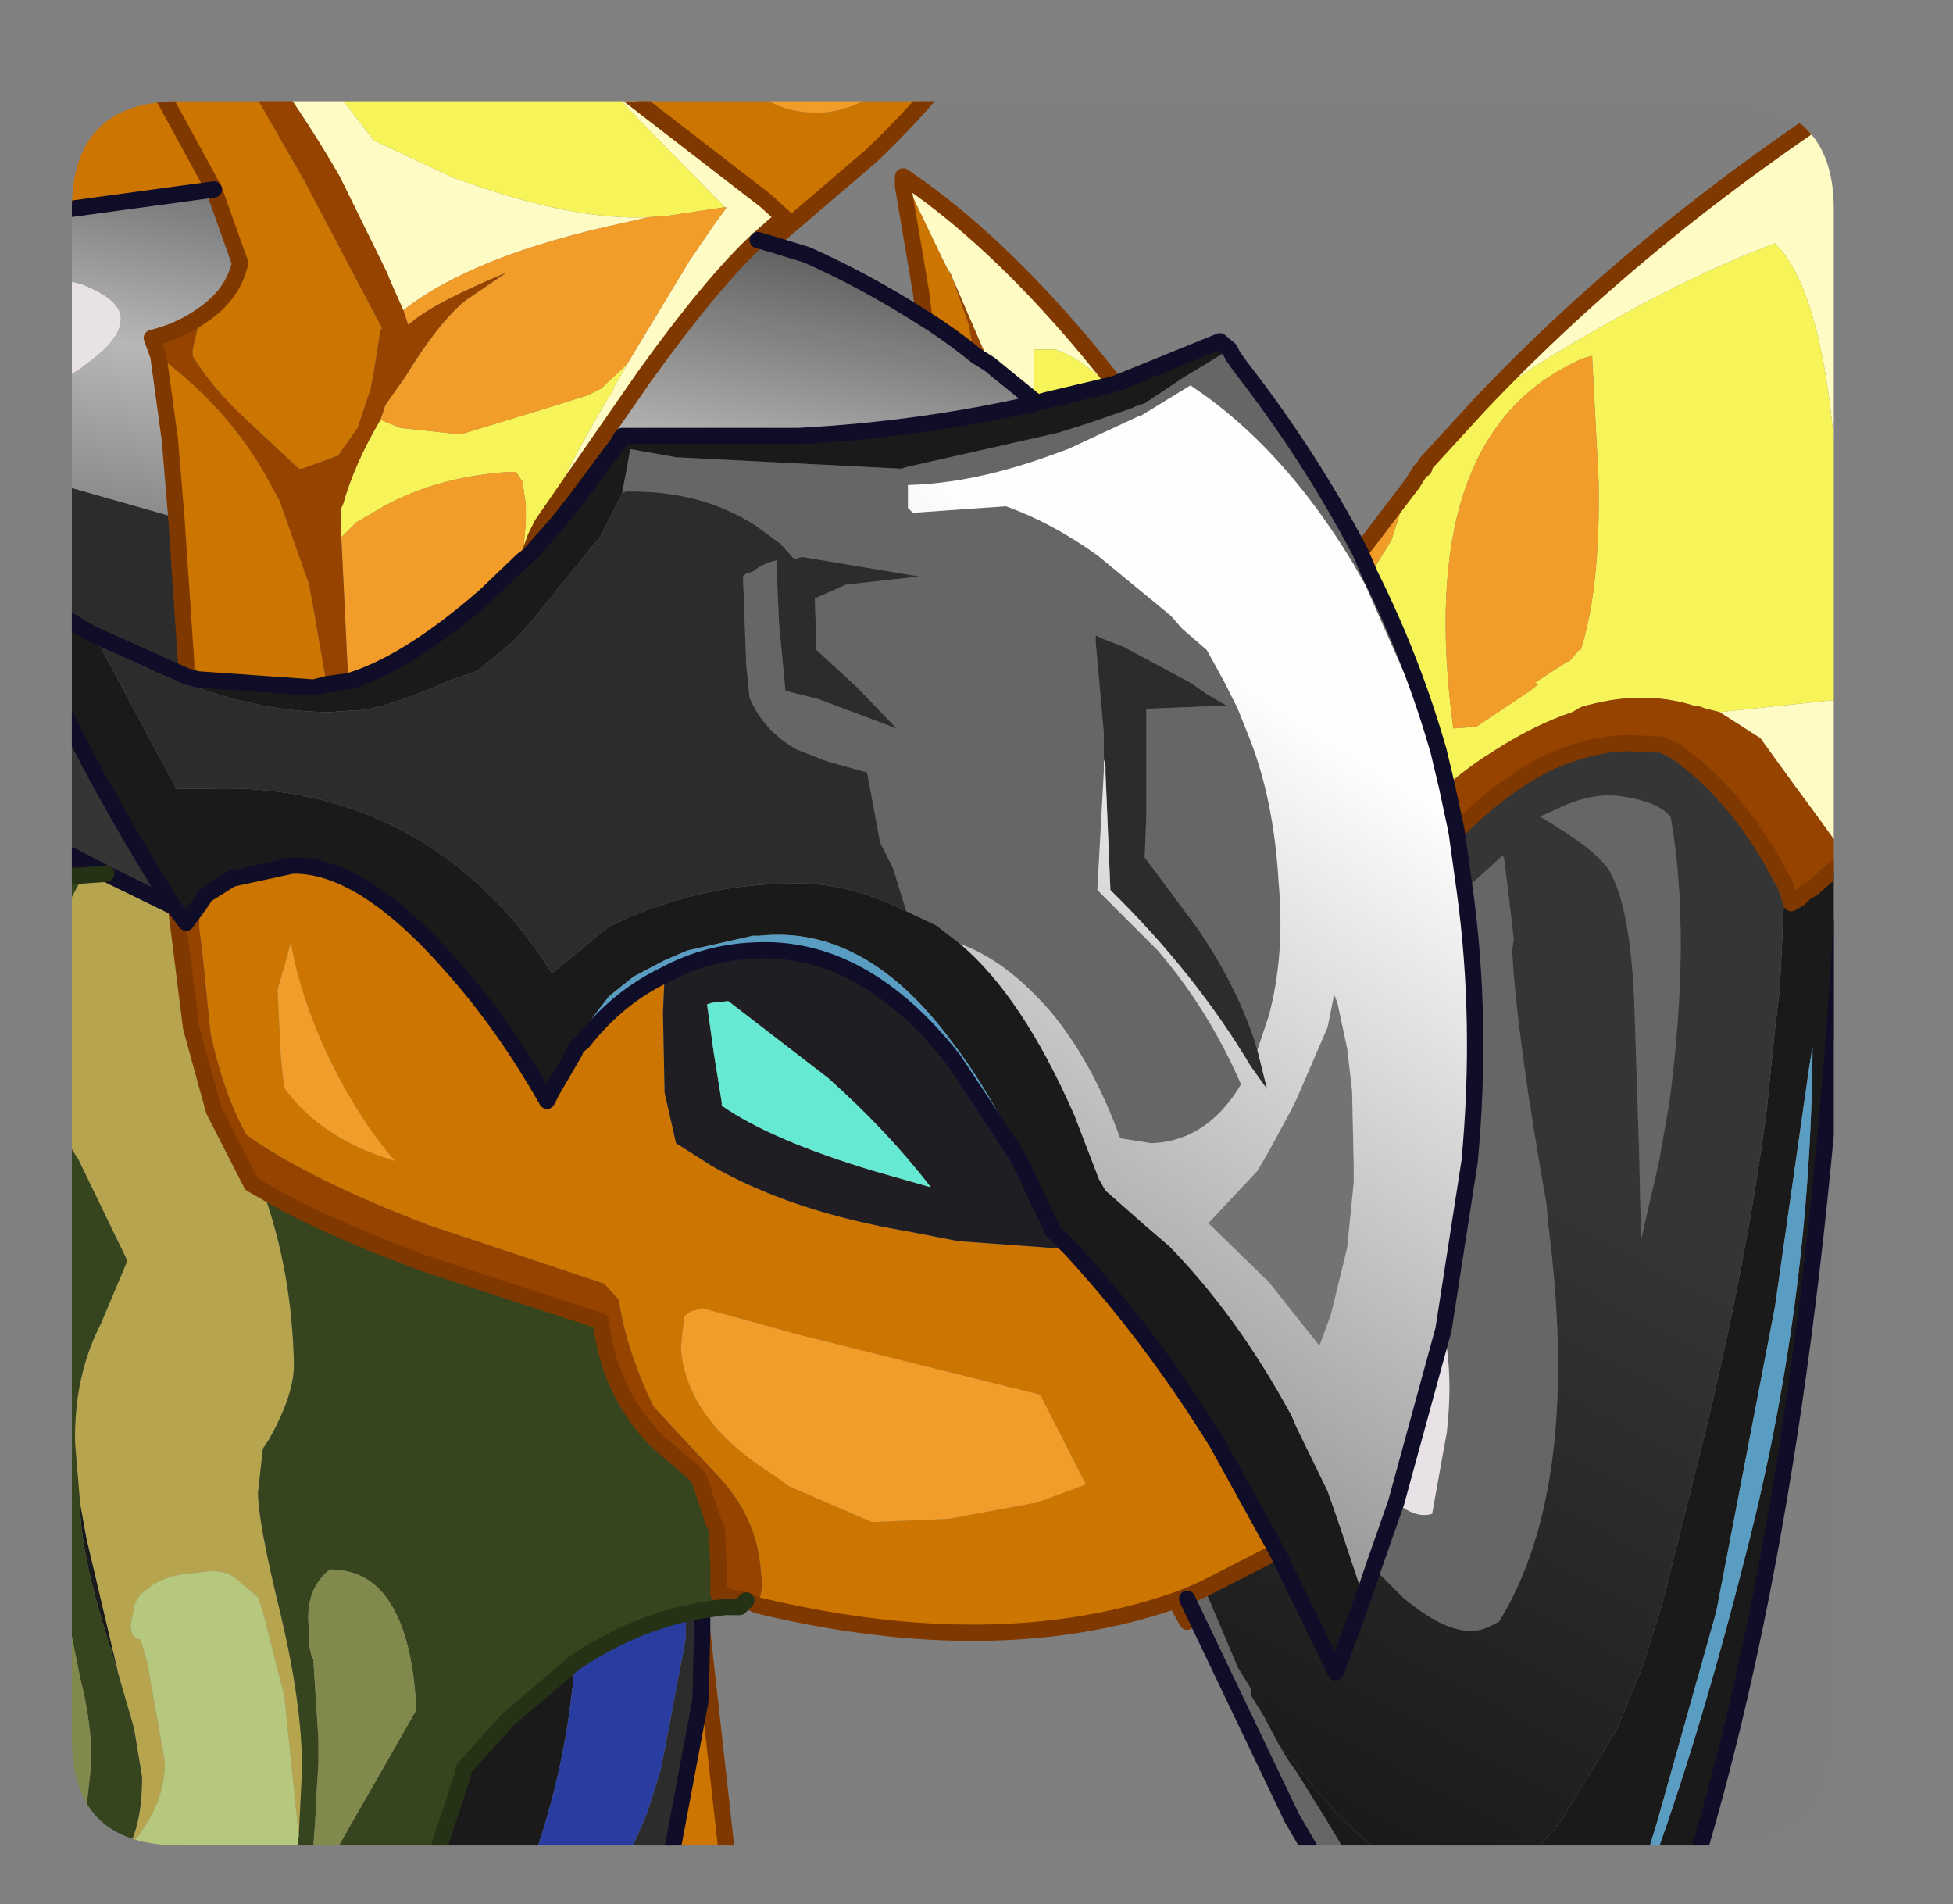 <?xml version="1.0" encoding="UTF-8" standalone="no"?>
<svg xmlns:ffdec="https://www.free-decompiler.com/flash" xmlns:xlink="http://www.w3.org/1999/xlink" ffdec:objectType="frame" height="58.3px" width="59.8px" xmlns="http://www.w3.org/2000/svg">
  <rect width="100%" height="100%" fill="#808080" stroke="none"/>
  <g transform="matrix(1.0, 0.0, 0.0, 1.0, 2.2, 3.1)">
    <clipPath id="clipPath0" transform="matrix(1.0, 0.0, 0.0, 1.0, 0.0, 0.0)">
      <path d="M50.5 0.0 Q53.95 0.0 53.95 3.3 L53.95 50.15 Q53.95 53.4 50.5 53.4 L3.3 53.4 Q0.0 53.4 0.0 50.15 L0.0 3.3 Q0.0 0.0 3.3 0.0 L50.5 0.0" fill="#000000" fill-rule="evenodd" stroke="none"/>
    </clipPath>
    <g clip-path="url(#clipPath0)">
      <use ffdec:characterId="2" height="58.3" transform="matrix(1.0, 0.0, 0.0, 1.0, -2.2, -3.1)" width="59.8" xlink:href="#shape1"/>
    </g>
    <use ffdec:characterId="3" height="53.4" transform="matrix(1.0, 0.0, 0.0, 1.0, 0.0, 0.0)" width="53.95" xlink:href="#shape2"/>
  </g>
  <defs>
    <g id="shape1" transform="matrix(1.0, 0.0, 0.0, 1.0, 2.2, 3.1)">
      <path d="M1.05 -2.85 L3.85 -2.85 4.2 -2.3 5.55 -0.3 7.1 2.4 9.5 6.95 9.45 7.0 9.25 8.25 9.15 8.8 8.75 10.0 8.15 10.85 7.05 11.25 6.95 11.25 5.45 9.85 Q4.3 8.8 3.7 7.8 L3.7 7.6 3.85 6.95 4.0 6.55 Q4.95 5.9 5.15 4.95 L4.35 2.7 2.85 -0.05 1.05 -2.85 2.85 -0.05 4.35 2.7 -0.8 3.4 -1.05 -0.85 -1.05 -2.85 1.05 -2.85 M13.3 -2.85 L19.95 -2.85 Q20.15 -1.4 20.65 -0.65 21.35 0.35 22.85 0.35 23.85 0.35 25.2 -0.55 L26.05 -1.25 27.2 -2.85 28.3 -2.85 Q26.65 -0.4 24.5 1.65 L21.35 4.35 21.0 4.25 21.8 3.55 21.25 3.05 15.75 -1.2 13.7 -2.55 13.3 -2.85 M26.1 6.65 L26.0 5.85 25.45 2.6 25.45 2.55 25.45 2.3 26.65 4.8 26.9 5.3 27.0 5.5 27.15 5.95 27.45 6.8 27.6 7.55 27.7 7.8 Q26.9 7.15 26.1 6.65 M33.8 45.9 Q28.3 47.8 21.0 46.05 L21.05 45.9 21.15 45.45 21.1 45.05 Q21.0 43.35 19.75 42.05 L17.8 39.95 Q16.95 38.15 16.75 36.7 L16.3 36.2 10.9 34.4 Q7.25 33.0 5.35 31.65 4.65 30.4 4.25 28.55 L4.0 26.1 3.9 25.3 3.9 25.0 3.9 24.6 4.1 24.3 4.9 23.8 6.75 23.4 Q8.9 23.35 11.65 26.5 13.25 28.3 14.55 30.6 L14.7 30.3 15.4 29.1 15.45 28.95 15.65 28.8 Q16.7 27.45 18.15 26.75 L18.1 27.9 18.15 30.35 18.5 31.9 19.6 32.6 Q22.05 34.0 25.6 34.6 L27.15 34.9 30.6 35.15 Q33.0 37.75 35.05 41.05 L36.9 44.4 34.65 45.55 34.2 45.75 33.8 45.9 M19.3 46.85 L20.1 54.05 20.1 54.15 20.15 54.3 20.15 54.95 18.05 54.95 18.3 54.0 19.25 48.95 19.3 46.85 M14.8 13.0 L14.0 13.9 14.2 13.35 14.4 12.95 14.8 13.0 M7.8 17.85 L7.4 17.95 3.85 17.7 3.5 17.6 3.5 17.2 3.2 12.75 3.0 10.35 2.65 7.8 Q5.0 9.55 6.2 11.95 L6.35 12.2 7.25 14.75 7.35 15.25 7.8 17.85 M19.3 36.95 L18.95 37.05 18.75 37.2 18.65 38.15 Q18.8 40.4 21.55 42.1 L21.95 42.4 24.5 43.5 26.85 43.4 29.55 42.9 31.05 42.35 29.65 39.6 22.4 37.8 19.3 36.95 M6.6 26.15 L6.3 27.2 6.4 29.25 6.5 30.2 Q7.5 31.6 9.45 32.3 L9.9 32.45 Q8.85 31.25 7.95 29.45 7.15 27.8 6.8 26.25 L6.7 25.75 6.6 26.15" fill="#cd7500" fill-rule="evenodd" stroke="none"/>
      <path d="M4.65 -2.85 L6.25 -2.85 Q7.4 -1.15 9.25 1.2 L11.7 2.35 12.0 2.45 Q15.35 3.65 17.65 3.55 L17.0 3.7 Q12.3 4.7 10.15 6.4 L9.75 5.5 9.65 5.25 8.2 2.3 Q6.7 -0.3 4.65 -2.85 M25.45 2.3 Q28.65 4.45 31.95 8.65 L31.75 8.7 Q30.8 7.8 30.1 7.6 L29.45 7.6 29.45 9.15 28.1 8.05 26.85 5.15 26.9 5.3 26.65 4.8 25.45 2.3 M43.1 9.3 Q48.35 3.75 55.65 -0.85 L56.65 -1.35 57.35 -1.75 Q57.0 8.3 55.35 18.6 L55.05 20.55 54.7 22.55 54.35 23.15 53.45 21.9 52.75 20.95 51.7 19.5 50.45 18.7 53.8 18.35 54.0 18.35 54.15 15.45 Q54.15 6.3 52.15 4.35 49.75 5.25 47.1 6.75 44.6 8.15 43.1 9.3 M15.75 -1.2 L21.25 3.05 21.8 3.55 21.0 4.25 Q19.6 5.55 17.55 8.4 L15.4 11.5 14.4 12.95 14.95 11.8 Q15.7 10.25 16.6 8.8 L16.6 8.75 17.0 8.05 18.9 4.9 19.65 3.8 20.05 3.25 20.0 3.25 17.25 0.45 15.75 -1.2" fill="#fffcc6" fill-rule="evenodd" stroke="none"/>
      <path d="M6.25 -2.85 L13.3 -2.85 13.7 -2.55 15.75 -1.2 17.25 0.45 20.0 3.25 19.95 3.25 18.3 3.5 17.65 3.55 Q15.35 3.65 12.0 2.45 L11.7 2.35 9.25 1.2 Q7.4 -1.15 6.25 -2.85 M41.4 11.25 L41.45 11.1 43.1 9.3 Q44.6 8.15 47.1 6.75 49.75 5.25 52.15 4.35 54.15 6.3 54.15 15.45 L54.0 18.35 53.8 18.35 50.45 18.7 50.05 18.6 49.75 18.5 49.65 18.5 Q48.05 18.0 46.2 18.55 L45.95 18.7 Q44.75 19.1 43.45 19.95 42.8 20.35 42.1 20.95 L41.85 19.9 Q41.05 17.1 39.75 14.5 L40.4 13.45 40.8 12.2 40.8 12.15 41.4 11.25 M46.75 11.65 L46.55 7.8 Q46.25 7.85 46.0 8.0 41.1 10.35 42.3 19.2 L43.0 19.15 44.65 18.05 44.9 17.85 44.8 17.8 45.8 17.15 45.85 17.15 46.15 16.8 46.2 16.8 Q46.8 14.95 46.75 11.65 M31.75 8.7 L29.85 9.15 29.5 9.25 29.45 9.15 29.45 7.6 30.1 7.6 Q30.8 7.8 31.75 8.7 M14.0 13.9 L13.8 14.05 13.9 12.9 13.9 12.35 13.8 11.65 13.6 11.35 13.35 11.35 Q11.2 11.5 9.55 12.4 L8.7 12.9 8.25 13.35 8.25 12.45 8.3 12.35 Q8.65 11.1 9.45 9.75 L10.05 10.0 11.9 10.2 14.85 9.3 15.8 9.0 16.2 8.8 17.0 8.05 16.6 8.75 16.6 8.8 Q15.7 10.25 14.95 11.8 L14.4 12.95 14.2 13.35 14.0 13.9" fill="#f8f55a" fill-rule="evenodd" stroke="none"/>
      <path d="M19.95 -2.85 L27.2 -2.85 26.05 -1.25 25.2 -0.55 Q23.85 0.35 22.85 0.35 21.35 0.35 20.65 -0.65 20.15 -1.4 19.95 -2.85 M39.45 13.8 L41.05 11.7 41.3 11.3 41.4 11.25 40.8 12.15 40.8 12.2 40.4 13.45 39.75 14.5 39.45 13.8 M20.15 54.3 L20.2 54.95 20.15 54.95 20.15 54.3 M46.75 11.65 Q46.8 14.95 46.2 16.8 L46.15 16.8 45.85 17.15 45.8 17.15 44.8 17.8 44.9 17.85 44.65 18.05 43.0 19.15 42.3 19.2 Q41.1 10.35 46.0 8.0 46.25 7.85 46.55 7.8 L46.75 11.65 M13.8 14.05 L12.65 15.15 Q10.3 17.2 8.5 17.75 L8.45 17.5 8.25 13.35 8.7 12.9 9.55 12.4 Q11.2 11.5 13.35 11.35 L13.6 11.35 13.8 11.65 13.9 12.35 13.9 12.9 13.8 14.05 M20.0 3.25 L20.05 3.25 19.65 3.8 18.9 4.9 17.0 8.05 16.2 8.8 15.8 9.0 14.85 9.3 11.9 10.2 10.05 10.0 9.45 9.75 9.6 9.3 10.2 8.45 Q11.2 6.8 12.05 6.1 L13.3 5.25 Q11.0 6.2 10.3 6.85 L10.15 6.4 Q12.3 4.7 17.0 3.7 L17.65 3.55 18.3 3.5 19.95 3.25 20.0 3.25 M19.3 36.95 L22.4 37.8 29.65 39.6 31.05 42.35 29.55 42.9 26.85 43.4 24.5 43.5 21.95 42.4 21.55 42.1 Q18.8 40.4 18.65 38.15 L18.75 37.2 18.95 37.05 19.3 36.95 M6.6 26.15 L6.7 25.75 6.8 26.25 Q7.15 27.8 7.95 29.45 8.85 31.25 9.9 32.45 L9.45 32.3 Q7.5 31.6 6.5 30.2 L6.4 29.25 6.3 27.2 6.6 26.15" fill="#f39d2a" fill-rule="evenodd" stroke="none"/>
      <path d="M4.0 6.55 L3.85 6.95 3.7 7.6 3.7 7.8 Q4.3 8.8 5.45 9.85 L6.95 11.25 7.05 11.25 8.15 10.85 8.75 10.0 9.15 8.8 9.25 8.25 9.45 7.0 9.5 6.95 7.1 2.4 5.55 -0.3 4.2 -2.3 3.85 -2.85 4.65 -2.85 Q6.7 -0.3 8.2 2.3 L9.65 5.25 9.75 5.5 10.15 6.4 10.3 6.85 Q11.0 6.2 13.3 5.25 L12.05 6.1 Q11.2 6.8 10.2 8.45 L9.6 9.3 9.45 9.75 Q8.65 11.1 8.3 12.35 L8.25 12.45 8.25 13.35 8.45 17.5 8.5 17.75 7.8 17.85 7.35 15.25 7.25 14.75 6.35 12.2 6.2 11.95 Q5.0 9.55 2.65 7.8 L2.45 7.25 Q3.25 7.05 3.85 6.65 L4.0 6.55 M54.35 23.15 L54.3 23.2 53.3 24.1 53.1 24.2 52.95 24.35 52.9 24.4 52.65 24.55 52.45 23.95 52.35 23.8 52.0 23.15 Q50.75 21.05 49.1 19.9 L48.7 19.7 47.7 19.65 Q46.55 19.65 45.2 20.25 43.8 20.95 42.4 22.35 L42.1 20.95 Q42.8 20.35 43.45 19.95 44.75 19.1 45.95 18.7 L46.2 18.55 Q48.05 18.0 49.65 18.5 L49.75 18.5 50.05 18.6 50.45 18.7 51.7 19.5 52.75 20.95 53.45 21.9 54.35 23.15 M34.15 45.85 L34.15 46.55 33.8 45.9 34.2 45.75 34.15 45.85 M21.0 46.05 L20.65 45.9 20.35 45.85 19.8 45.7 19.8 44.9 19.75 43.7 19.65 43.5 19.2 42.15 19.0 41.95 18.65 41.65 17.95 41.05 Q16.45 39.55 16.2 37.35 L10.85 35.6 Q7.6 34.4 5.85 33.35 L5.5 33.15 4.35 30.9 3.65 28.35 3.2 24.75 3.5 25.15 3.9 24.6 3.9 25.0 3.9 25.3 4.0 26.1 4.25 28.55 Q4.65 30.4 5.35 31.65 7.25 33.0 10.9 34.4 L16.3 36.2 16.75 36.7 Q16.95 38.15 17.8 39.95 L19.75 42.05 Q21.0 43.35 21.1 45.05 L21.15 45.45 21.05 45.9 21.0 46.05 M-1.45 23.75 L-1.45 23.7 -0.25 23.0 -0.2 23.05 -1.45 23.75 M26.9 5.3 L26.85 5.15 28.1 8.05 27.7 7.8 27.6 7.55 27.45 6.8 27.15 5.95 27.0 5.5 26.9 5.3" fill="#984300" fill-rule="evenodd" stroke="none"/>
      <path d="M35.45 7.6 L35.55 7.8 35.8 8.15 Q37.9 10.85 39.45 13.8 L39.75 14.5 Q41.05 17.1 41.85 19.9 L39.6 14.8 39.2 14.1 Q37.05 10.55 34.25 8.7 L32.7 9.65 32.65 9.65 30.5 10.65 29.95 10.85 Q27.6 11.7 25.6 11.75 L25.6 12.45 25.75 12.6 28.6 12.4 Q30.0 12.9 31.4 13.9 L33.65 15.75 34.0 16.15 34.75 16.8 35.0 17.25 35.3 17.8 35.7 18.6 36.0 19.35 Q36.8 21.3 36.95 23.9 37.15 26.15 36.65 28.0 L36.3 29.05 Q35.75 27.2 34.45 25.3 L32.85 23.15 32.9 21.9 32.9 19.95 32.9 19.45 32.9 19.0 32.9 18.6 35.35 18.5 34.75 18.15 34.25 17.8 32.2 16.7 31.55 16.45 31.35 16.35 31.35 16.55 31.6 19.35 31.6 20.05 31.6 20.15 31.6 20.4 31.6 20.5 31.4 24.15 33.25 26.0 Q34.8 27.8 35.8 30.1 34.75 31.85 33.05 31.9 L32.1 31.75 Q31.25 29.4 29.95 27.85 28.6 26.3 27.2 25.8 L26.55 25.3 26.5 25.25 25.55 24.8 25.15 23.5 24.75 22.7 24.35 20.55 23.1 20.2 22.2 19.85 Q21.15 19.25 20.75 18.25 L20.65 17.25 20.55 14.55 20.65 14.45 20.7 14.45 20.85 14.4 Q21.15 14.15 21.6 14.05 L21.6 14.25 21.6 14.75 21.65 15.95 21.85 18.05 22.85 18.3 25.25 19.2 24.05 17.95 22.8 16.8 22.75 15.2 22.8 15.2 23.7 14.8 25.95 14.55 22.65 14.0 22.35 13.95 22.2 14.0 22.1 14.0 21.7 13.55 20.95 13.0 Q19.25 11.9 16.95 11.95 L16.85 12.0 17.1 10.65 18.5 10.9 25.4 11.25 25.55 11.2 30.2 10.15 31.15 9.85 32.45 9.4 32.55 9.35 32.85 9.25 34.05 8.45 35.45 7.6 M40.1 54.95 L38.75 54.95 37.35 52.55 34.15 45.85 34.2 45.75 34.65 45.55 34.65 45.6 34.75 45.7 35.7 47.95 36.1 48.6 36.1 48.65 36.1 48.8 36.5 49.45 36.95 50.3 37.25 50.8 37.5 51.15 38.4 52.6 38.85 53.35 40.1 54.95 M44.95 21.9 L45.3 21.75 Q46.55 21.1 47.55 21.3 48.55 21.45 48.95 21.9 49.6 25.55 48.9 30.75 L48.8 31.3 48.6 32.45 48.05 34.85 48.0 32.65 48.0 32.5 47.85 27.85 Q47.75 24.75 47.1 23.6 46.75 22.95 44.95 21.9 M42.65 24.15 L43.8 23.1 43.85 23.15 43.95 23.95 44.15 25.65 44.1 26.0 Q44.25 28.7 45.15 33.75 L45.2 34.35 Q46.25 42.4 43.7 46.55 L43.4 46.7 Q42.4 47.2 40.75 45.8 L39.85 44.9 40.55 42.9 Q41.15 43.4 41.65 43.25 L42.1 40.75 Q42.3 38.95 42.0 37.6 L42.8 32.45 Q43.2 28.15 42.65 24.15" fill="#666666" fill-rule="evenodd" stroke="none"/>
      <path d="M31.95 8.65 L35.15 7.35 35.45 7.6 34.05 8.45 32.85 9.25 32.55 9.35 32.45 9.4 31.15 9.85 30.2 10.15 25.55 11.2 25.4 11.25 18.5 10.9 17.1 10.65 16.85 12.0 16.2 13.3 14.05 15.95 13.5 16.55 12.4 17.45 11.65 17.7 Q9.5 18.65 8.65 18.65 L8.6 18.65 7.9 18.7 Q5.85 18.7 3.55 17.85 L2.7 17.55 0.85 16.65 2.45 19.65 3.1 20.85 3.2 21.05 3.5 21.05 4.15 21.05 Q8.0 20.9 11.0 22.85 13.2 24.3 14.7 26.7 L16.4 25.3 Q17.25 24.85 18.25 24.55 19.9 24.0 21.85 23.95 23.65 23.85 25.55 24.8 L26.5 25.25 26.55 25.3 27.2 25.8 Q29.1 27.4 30.7 31.05 L31.45 33.0 31.65 33.35 32.9 34.45 33.6 35.05 Q35.7 37.2 37.35 40.25 L37.5 40.6 38.45 42.55 38.8 43.55 39.55 45.8 38.7 48.1 36.9 44.4 35.05 41.05 Q33.0 37.75 30.6 35.15 L30.0 34.55 30.0 34.5 29.4 33.25 29.35 33.1 29.25 32.8 29.0 32.4 28.95 32.15 28.85 31.9 Q27.95 30.1 26.95 28.8 24.3 25.2 21.05 25.55 L20.85 25.55 18.85 26.0 18.15 26.3 17.2 26.8 16.45 27.4 16.1 27.85 15.2 29.1 Q14.8 29.75 14.7 30.3 L14.55 30.6 Q13.25 28.3 11.65 26.5 8.9 23.35 6.75 23.4 L4.9 23.8 4.1 24.3 3.9 24.6 3.5 25.15 3.2 24.75 3.1 24.65 Q1.1 21.45 -0.2 18.8 L-1.45 16.25 -1.45 15.05 -0.65 15.55 0.6 16.3 3.5 17.6 3.85 17.7 7.4 17.95 7.8 17.85 8.5 17.75 Q10.3 17.2 12.65 15.15 L13.8 14.05 14.0 13.9 14.8 13.0 15.4 12.25 16.7 10.5 16.85 10.25 22.25 10.25 Q26.0 10.05 29.5 9.25 L29.85 9.15 31.75 8.7 31.95 8.65 M54.3 23.2 Q53.3 42.7 49.4 54.95 L48.05 54.95 Q49.7 50.6 51.2 44.7 53.25 36.85 53.3 28.95 L53.2 29.55 53.15 29.9 52.15 36.9 50.35 46.25 48.55 52.65 47.85 54.95 40.1 54.95 38.85 53.35 38.4 52.6 37.5 51.15 37.25 50.8 36.95 50.3 37.55 51.0 37.65 51.15 38.75 52.45 39.6 53.25 Q42.0 55.4 43.7 54.4 44.65 53.85 45.6 52.65 L47.3 49.85 48.05 48.05 48.7 46.0 50.0 40.8 Q51.3 35.45 51.9 30.85 L52.15 28.4 52.3 27.15 52.45 23.95 52.65 24.55 52.9 24.4 52.95 24.35 53.1 24.2 53.3 24.1 54.3 23.2 M13.7 54.95 L10.75 54.95 11.95 51.3 12.0 51.05 13.35 49.55 15.4 47.8 Q15.15 51.05 14.05 54.05 L13.7 54.95 M-1.45 23.9 L-1.45 23.75 -0.2 23.05 -0.1 23.1 0.0 23.1 1.05 23.65 0.35 23.7 -1.15 23.85 -1.45 23.9 M-1.45 23.7 L-1.45 22.95 -0.9 22.65 -0.6 22.8 -0.25 23.0 -1.45 23.7 M0.25 42.9 L0.45 44.0 1.45 48.25 1.2 47.4 Q0.25 44.5 0.25 42.9" fill="#1a1a1a" fill-rule="evenodd" stroke="none"/>
      <path d="M48.05 54.95 L47.85 54.95 48.55 52.65 50.35 46.25 52.15 36.9 53.15 29.9 53.2 29.55 53.3 28.95 Q53.25 36.85 51.2 44.7 49.7 50.6 48.05 54.95 M14.7 30.3 Q14.8 29.75 15.2 29.1 L16.1 27.85 16.45 27.4 17.2 26.8 18.15 26.3 18.85 26.0 20.85 25.55 21.05 25.55 Q24.3 25.2 26.95 28.8 27.95 30.1 28.85 31.9 L28.95 32.15 29.0 32.4 29.25 32.8 29.35 33.1 29.0 32.4 28.95 32.3 27.0 29.35 Q24.25 25.85 20.95 26.0 19.45 26.05 18.15 26.75 16.7 27.45 15.65 28.8 L15.45 28.95 15.4 29.1 14.7 30.3" fill="#5a9ec4" fill-rule="evenodd" stroke="none"/>
      <path d="M19.3 46.2 L19.3 46.75 19.3 46.85 19.25 48.95 18.3 54.0 18.05 54.95 16.5 54.95 17.6 52.45 17.95 51.35 18.05 51.0 18.8 47.05 18.8 46.55 18.8 46.4 18.8 46.3 19.3 46.2 M-1.45 18.05 L-1.45 16.25 -0.2 18.8 -1.45 18.05 M-1.45 15.05 L-1.45 11.45 -0.85 11.6 3.2 12.75 3.5 17.2 3.5 17.6 0.6 16.3 -0.65 15.55 -1.45 15.05 M16.85 12.0 L16.95 11.95 Q19.25 11.9 20.95 13.0 L21.7 13.55 22.1 14.0 22.2 14.0 22.35 13.95 22.65 14.0 25.95 14.55 23.7 14.8 22.8 15.2 22.75 15.2 22.8 16.8 24.05 17.95 25.25 19.2 22.85 18.3 21.85 18.05 21.65 15.95 21.6 14.75 21.6 14.25 21.6 14.05 Q21.15 14.15 20.85 14.4 L20.7 14.45 20.65 14.45 20.55 14.55 20.65 17.25 20.75 18.25 Q21.15 19.25 22.2 19.85 L23.1 20.2 24.35 20.55 24.75 22.7 25.15 23.5 25.55 24.8 Q23.65 23.85 21.85 23.95 19.9 24.0 18.25 24.55 17.25 24.85 16.4 25.3 L14.7 26.7 Q13.2 24.3 11.0 22.85 8.0 20.9 4.15 21.05 L3.5 21.05 3.2 21.05 3.1 20.85 2.45 19.65 0.85 16.65 2.7 17.55 3.55 17.85 Q5.85 18.7 7.9 18.7 L8.6 18.65 8.65 18.65 Q9.5 18.65 11.65 17.7 L12.4 17.45 13.5 16.55 14.05 15.95 16.2 13.3 16.85 12.0 M31.6 20.15 L31.6 20.05 31.6 19.35 31.35 16.55 31.35 16.35 31.55 16.45 32.2 16.7 34.25 17.8 34.75 18.15 35.35 18.5 32.9 18.6 32.9 19.0 32.9 19.45 32.9 19.95 32.9 21.9 32.85 23.15 34.45 25.3 Q35.75 27.2 36.3 29.05 L36.6 30.25 36.1 29.55 Q34.4 26.7 31.8 24.15 L31.65 20.55 31.65 20.35 31.6 20.15" fill="#2c2c2c" fill-rule="evenodd" stroke="none"/>
      <path d="M29.35 33.1 L29.4 33.25 30.0 34.5 30.0 34.55 30.6 35.15 27.15 34.9 25.6 34.6 Q22.05 34.0 19.6 32.6 L18.5 31.9 18.15 30.35 18.1 27.9 18.15 26.75 Q19.45 26.05 20.95 26.0 24.25 25.85 27.0 29.35 L28.95 32.3 29.0 32.4 29.35 33.1 M20.1 27.55 L19.6 27.6 19.45 27.65 19.65 29.1 19.9 30.65 19.9 30.75 Q21.4 31.8 24.55 32.75 L26.3 33.25 Q25.0 31.55 23.15 29.9 L20.1 27.55" fill="#201e23" fill-rule="evenodd" stroke="none"/>
      <path d="M20.1 27.55 L23.15 29.9 Q25.0 31.55 26.3 33.25 L24.55 32.75 Q21.4 31.8 19.9 30.75 L19.9 30.65 19.65 29.1 19.45 27.65 19.6 27.6 20.1 27.55" fill="#66ead3" fill-rule="evenodd" stroke="none"/>
      <path d="M0.45 54.95 L-0.8 54.95 Q-0.5 54.65 -0.05 54.5 0.35 54.3 0.7 54.15 L1.45 53.7 0.45 54.95 M0.35 23.7 L1.05 23.65 3.1 24.65 3.2 24.75 3.65 28.35 4.35 30.9 5.5 33.15 5.85 33.35 Q6.75 35.85 6.8 38.7 6.8 39.6 6.05 40.95 L5.85 41.25 5.7 42.6 Q5.7 43.5 6.4 46.35 7.05 49.1 7.05 51.05 L6.95 53.1 6.5 48.8 5.85 46.25 5.7 45.8 5.05 45.25 Q4.65 44.9 3.85 45.05 2.8 45.1 2.25 45.6 1.95 45.8 1.9 46.15 L1.8 46.65 Q1.8 47.05 2.1 47.1 L2.3 47.75 2.85 50.85 Q2.85 52.25 1.7 53.5 2.15 52.75 2.15 51.3 L1.9 49.8 1.45 48.25 0.45 44.0 0.25 42.9 0.1 41.1 Q0.05 39.05 0.9 37.4 L1.7 35.5 0.2 32.4 Q-1.3 30.1 -1.3 28.6 -1.4 27.15 -0.6 25.5 L0.35 23.7" fill="#b7a64e" fill-rule="evenodd" stroke="none"/>
      <path d="M20.65 45.9 L20.45 46.1 20.0 46.1 19.3 46.2 18.8 46.3 Q17.05 46.7 15.4 47.8 L13.35 49.55 12.0 51.05 11.95 51.3 10.75 54.95 6.6 54.95 6.85 53.85 6.95 53.1 7.05 51.05 Q7.05 49.1 6.4 46.35 5.7 43.5 5.7 42.6 L5.85 41.25 6.05 40.95 Q6.8 39.6 6.8 38.7 6.75 35.85 5.85 33.35 7.6 34.4 10.85 35.6 L16.2 37.35 Q16.45 39.55 17.95 41.05 L18.65 41.65 19.0 41.95 19.2 42.15 19.65 43.5 19.75 43.7 19.8 44.9 19.8 45.7 20.35 45.85 20.65 45.9 M-0.8 54.95 L-1.45 54.95 -1.45 54.4 Q-0.5 53.95 0.0 53.4 L0.1 53.3 0.4 52.65 0.6 50.85 Q0.6 49.6 0.25 48.25 L-0.2 46.0 -0.85 46.05 -1.45 46.2 -1.45 23.9 -1.15 23.85 0.35 23.7 -0.6 25.5 Q-1.4 27.15 -1.3 28.6 -1.3 30.1 0.2 32.4 L1.7 35.5 0.9 37.4 Q0.05 39.05 0.1 41.1 L0.25 42.9 Q0.25 44.5 1.2 47.4 L1.45 48.25 1.9 49.8 2.15 51.3 Q2.15 52.75 1.7 53.5 L1.65 53.65 1.45 53.7 0.7 54.15 Q0.35 54.3 -0.05 54.5 -0.5 54.65 -0.8 54.95 M7.35 47.65 L7.4 47.7 7.4 47.8 7.55 50.15 7.55 50.5 7.55 50.8 7.55 50.9 7.5 51.7 7.45 52.7 7.4 53.35 7.6 54.5 7.75 54.15 10.55 49.25 Q10.45 47.3 9.9 46.25 9.25 44.95 7.9 44.95 7.15 45.55 7.25 46.65 L7.25 47.2 7.35 47.65" fill="#36451e" fill-rule="evenodd" stroke="none"/>
      <path d="M6.6 54.95 L0.45 54.95 1.45 53.7 1.65 53.65 1.7 53.5 Q2.85 52.25 2.85 50.85 L2.3 47.75 2.1 47.1 Q1.8 47.05 1.8 46.65 L1.9 46.15 Q1.95 45.8 2.25 45.6 2.8 45.1 3.85 45.05 4.65 44.9 5.05 45.25 L5.7 45.8 5.85 46.25 6.5 48.8 6.95 53.1 6.85 53.85 6.6 54.95" fill="#b7c97d" fill-rule="evenodd" stroke="none"/>
      <path d="M-1.45 54.4 L-1.45 46.2 -0.85 46.05 -0.2 46.0 0.25 48.25 Q0.6 49.6 0.6 50.85 L0.4 52.65 0.1 53.3 0.0 53.4 Q-0.5 53.95 -1.45 54.4 M7.35 47.65 L7.25 47.2 7.25 46.65 Q7.15 45.55 7.9 44.95 9.25 44.95 9.9 46.25 10.45 47.3 10.55 49.25 L7.75 54.15 7.6 54.5 7.4 53.35 7.45 52.7 7.5 51.7 7.55 50.9 7.55 50.8 7.55 50.5 7.55 50.15 7.4 47.8 7.4 47.7 7.35 47.65" fill="#828b4c" fill-rule="evenodd" stroke="none"/>
      <path d="M16.5 54.95 L13.7 54.95 14.05 54.05 Q15.15 51.05 15.4 47.8 17.05 46.7 18.8 46.3 L18.8 46.4 18.8 46.55 18.8 47.05 18.05 51.0 17.95 51.35 17.6 52.45 16.5 54.95 M-1.45 22.95 L-1.45 22.3 Q-1.15 22.4 -0.9 22.65 L-1.45 22.95" fill="#293da1" fill-rule="evenodd" stroke="none"/>
      <path d="M39.05 29.0 L39.2 30.3 39.25 32.6 39.25 33.1 39.05 35.1 38.55 37.15 38.2 38.1 36.65 36.15 34.8 34.35 36.3 32.75 36.65 32.15 37.3 30.95 37.5 30.55 38.45 28.35 38.65 27.35 38.75 27.6 39.05 29.0" fill="#747272" fill-rule="evenodd" stroke="none"/>
      <path d="M-1.45 8.4 L-1.45 5.35 -0.5 5.4 0.3 5.6 Q1.45 6.05 1.5 6.6 1.55 7.25 0.5 8.0 L0.25 8.2 0.0 8.35 -1.45 8.4 M42.0 37.6 Q42.3 38.95 42.1 40.75 L41.65 43.25 Q41.15 43.4 40.55 42.9 L42.0 37.6" fill="#e9e3e8" fill-rule="evenodd" stroke="none"/>
      <path d="M-1.45 -0.1 L-1.45 -2.85 -1.05 -2.85 -1.05 -0.85 -1.45 -0.1" fill="#d9ffea" fill-rule="evenodd" stroke="none"/>
      <path d="M-1.45 3.5 L-1.45 -0.1 -1.05 -0.85 -0.8 3.4 -1.45 3.5" fill="#007298" fill-rule="evenodd" stroke="none"/>
      <path d="M-1.45 22.3 L-1.45 18.05 -0.2 18.8 Q1.1 21.45 3.1 24.65 L1.05 23.65 0.0 23.1 -0.1 23.1 -0.2 23.05 -0.25 23.0 -0.6 22.8 -0.9 22.65 Q-1.15 22.4 -1.45 22.3" fill="#353535" fill-rule="evenodd" stroke="none"/>
      <path d="M42.65 24.15 L42.4 22.35 Q43.8 20.95 45.2 20.25 46.55 19.65 47.7 19.65 L48.7 19.7 49.1 19.9 Q50.75 21.05 52.0 23.15 L52.35 23.8 52.45 23.95 52.3 27.15 52.15 28.4 51.9 30.85 Q51.3 35.45 50.0 40.8 L48.7 46.0 48.05 48.05 47.3 49.85 45.6 52.65 Q44.65 53.85 43.7 54.4 42.0 55.4 39.6 53.25 L38.75 52.45 37.65 51.15 37.55 51.0 36.95 50.3 36.5 49.45 36.1 48.8 36.1 48.65 36.1 48.6 35.7 47.95 34.75 45.7 34.65 45.6 34.65 45.55 36.9 44.4 38.7 48.1 39.55 45.8 39.85 44.9 40.75 45.8 Q42.4 47.2 43.4 46.7 L43.7 46.55 Q46.25 42.4 45.2 34.35 L45.15 33.75 Q44.25 28.7 44.1 26.0 L44.15 25.65 43.95 23.95 43.85 23.15 43.8 23.1 42.65 24.15 M44.95 21.9 Q46.75 22.95 47.1 23.6 47.75 24.75 47.85 27.85 L48.0 32.5 48.0 32.65 48.05 34.85 48.6 32.45 48.8 31.3 48.9 30.75 Q49.6 25.55 48.95 21.9 48.55 21.45 47.55 21.3 46.55 21.1 45.3 21.75 L44.95 21.9" fill="url(#gradient0)" fill-rule="evenodd" stroke="none"/>
      <path d="M41.85 19.9 L42.1 20.95 42.4 22.35 42.65 24.15 Q43.2 28.15 42.8 32.45 L42.0 37.6 40.55 42.9 39.85 44.9 39.55 45.8 38.8 43.55 38.45 42.55 37.5 40.6 37.35 40.25 Q35.7 37.2 33.6 35.05 L32.9 34.45 31.65 33.35 31.45 33.0 30.7 31.05 Q29.1 27.4 27.2 25.8 28.6 26.3 29.95 27.85 31.25 29.4 32.1 31.75 L33.05 31.9 Q34.75 31.85 35.8 30.1 34.8 27.8 33.25 26.0 L31.4 24.15 31.6 20.5 31.6 20.4 31.6 20.15 31.65 20.35 31.65 20.55 31.8 24.15 Q34.4 26.7 36.1 29.55 L36.6 30.25 36.3 29.05 36.65 28.0 Q37.15 26.15 36.95 23.9 36.8 21.3 36.0 19.35 L35.7 18.6 35.3 17.8 35.0 17.25 34.75 16.8 34.0 16.15 33.65 15.75 31.4 13.9 Q30.0 12.9 28.6 12.4 L25.75 12.6 25.6 12.45 25.6 11.75 Q27.6 11.7 29.95 10.85 L30.5 10.65 32.65 9.65 32.7 9.65 34.25 8.7 Q37.05 10.55 39.2 14.1 L39.6 14.8 41.85 19.9 M39.05 29.0 L38.75 27.6 38.65 27.35 38.45 28.35 37.5 30.55 37.3 30.95 36.65 32.15 36.3 32.75 34.8 34.35 36.65 36.15 38.2 38.1 38.55 37.15 39.05 35.1 39.25 33.1 39.25 32.6 39.2 30.3 39.05 29.0" fill="url(#gradient1)" fill-rule="evenodd" stroke="none"/>
      <path d="M4.35 2.7 L5.15 4.95 Q4.95 5.9 4.0 6.55 L3.85 6.65 Q3.25 7.05 2.45 7.25 L2.65 7.8 3.0 10.35 3.2 12.75 -0.85 11.6 -1.45 11.45 -1.45 8.4 0.0 8.35 0.25 8.2 0.5 8.0 Q1.55 7.25 1.5 6.6 1.45 6.05 0.3 5.6 L-0.5 5.4 -1.45 5.35 -1.45 3.5 -0.8 3.4 4.35 2.7 M21.35 4.35 L22.5 4.7 Q24.3 5.5 26.1 6.65 26.9 7.15 27.7 7.8 L28.1 8.05 29.45 9.15 29.5 9.25 Q26.0 10.05 22.25 10.25 L16.85 10.25 16.7 10.5 15.4 12.25 14.8 13.0 14.4 12.95 15.4 11.5 17.55 8.4 Q19.6 5.55 21.0 4.25 L21.35 4.35" fill="url(#gradient2)" fill-rule="evenodd" stroke="none"/>
      <path d="M1.05 -2.85 L2.85 -0.05 4.35 2.7 5.15 4.95 Q4.95 5.9 4.0 6.55 L3.85 6.65 Q3.25 7.05 2.45 7.25 L2.65 7.8 3.0 10.35 3.2 12.75 3.5 17.2 3.5 17.6 M28.3 -2.85 Q26.65 -0.4 24.5 1.65 L21.35 4.35 M26.1 6.65 L26.0 5.85 25.45 2.6 25.45 2.55 25.45 2.3 Q28.65 4.45 31.95 8.65 M39.45 13.8 L41.05 11.7 41.3 11.3 41.4 11.25 41.45 11.1 43.1 9.3 Q48.35 3.75 55.65 -0.85 L56.65 -1.35 57.35 -1.75 Q57.0 8.3 55.35 18.6 L55.05 20.55 54.7 22.55 54.35 23.15 54.3 23.2 53.3 24.1 53.1 24.2 52.95 24.35 52.9 24.4 52.65 24.55 52.45 23.95 52.35 23.8 52.0 23.15 Q50.75 21.05 49.1 19.9 L48.7 19.7 47.7 19.65 Q46.55 19.65 45.2 20.25 43.8 20.95 42.4 22.35 M34.15 45.85 L34.15 46.55 33.8 45.9 Q28.3 47.8 21.0 46.05 L20.65 45.9 20.35 45.85 19.8 45.7 19.8 44.9 19.75 43.7 19.65 43.5 19.2 42.15 19.0 41.95 18.65 41.65 17.95 41.05 Q16.45 39.55 16.2 37.35 L10.85 35.6 Q7.6 34.4 5.85 33.35 L5.5 33.15 4.35 30.9 3.65 28.35 3.2 24.75 M19.3 46.85 L20.1 54.05 20.1 54.15 20.15 54.3 20.2 54.95 M15.75 -1.2 L13.7 -2.55 13.3 -2.85 M36.9 44.4 L34.65 45.55 34.2 45.75 34.15 45.85 M21.0 4.25 L21.8 3.55 21.25 3.05 15.75 -1.2 M14.4 12.95 L15.4 11.5 17.55 8.4 Q19.6 5.55 21.0 4.25 M14.8 13.0 L14.4 12.95 14.2 13.35 14.0 13.9 M33.8 45.9 L34.2 45.75 M-1.05 -0.85 L-1.05 -2.85 M-0.8 3.4 L-1.05 -0.85" fill="none" stroke="#803800" stroke-linecap="round" stroke-linejoin="round" stroke-width="0.5"/>
      <path d="M21.35 4.35 L22.5 4.7 Q24.3 5.5 26.1 6.65 26.9 7.15 27.7 7.8 L28.1 8.05 29.45 9.15 29.5 9.25 Q26.0 10.05 22.25 10.25 L16.85 10.25 16.7 10.5 15.4 12.25 14.8 13.0 14.0 13.9 13.8 14.05 12.65 15.15 Q10.3 17.2 8.5 17.75 L7.8 17.85 7.4 17.95 3.85 17.7 3.5 17.6 0.6 16.3 -0.65 15.55 -1.45 15.05 M31.95 8.65 L35.15 7.35 35.45 7.6 35.55 7.8 35.8 8.15 Q37.9 10.85 39.45 13.8 L39.75 14.5 Q41.05 17.1 41.85 19.9 L42.1 20.95 42.4 22.35 42.65 24.15 Q43.2 28.15 42.8 32.45 L42.0 37.6 40.55 42.9 39.85 44.9 39.55 45.8 38.7 48.1 36.9 44.4 35.05 41.05 Q33.0 37.75 30.6 35.15 L30.0 34.55 30.0 34.5 29.4 33.25 29.35 33.1 29.0 32.4 28.95 32.3 27.0 29.35 Q24.25 25.85 20.95 26.0 19.45 26.05 18.15 26.75 16.7 27.45 15.65 28.8 L15.45 28.95 15.4 29.1 14.7 30.3 14.55 30.6 Q13.25 28.3 11.65 26.5 8.9 23.35 6.75 23.4 L4.9 23.8 4.1 24.3 3.9 24.6 3.5 25.15 3.2 24.75 3.1 24.65 1.05 23.65 0.0 23.1 -0.1 23.1 -0.2 23.05 -0.25 23.0 -0.6 22.8 -0.9 22.65 Q-1.15 22.4 -1.45 22.3 M54.3 23.2 Q53.3 42.7 49.4 54.95 M38.75 54.95 L37.35 52.55 34.15 45.85 M19.3 46.2 L19.3 46.75 19.3 46.85 19.25 48.95 18.3 54.0 18.05 54.95 M31.95 8.65 L31.75 8.7 29.85 9.15 29.5 9.25 M21.0 4.25 L21.35 4.35 M-1.45 3.5 L-0.8 3.4 4.35 2.7 M-0.2 18.8 L-1.45 16.25 M-0.2 18.8 Q1.1 21.45 3.1 24.65" fill="none" stroke="#100d28" stroke-linecap="round" stroke-linejoin="round" stroke-width="0.5"/>
      <path d="M20.65 45.9 L20.45 46.1 20.0 46.1 19.3 46.2 18.8 46.3 Q17.05 46.7 15.4 47.8 L13.35 49.55 12.0 51.05 11.95 51.3 10.75 54.95 M1.05 23.65 L0.35 23.7 -1.15 23.85 -1.45 23.9" fill="none" stroke="#253216" stroke-linecap="round" stroke-linejoin="round" stroke-width="0.5"/>
      <path d="M-1.05 -0.85 L-1.45 -0.1" fill="none" stroke="#29efee" stroke-linecap="round" stroke-linejoin="round" stroke-width="1.5"/>
    </g>
    <linearGradient gradientTransform="matrix(-0.003, 0.013, 0.015, 0.008, 62.65, 53.8)" gradientUnits="userSpaceOnUse" id="gradient0" spreadMethod="pad" x1="-819.2" x2="819.2">
      <stop offset="0.0" stop-color="#353535"/>
      <stop offset="1.0" stop-color="#1a1a1a"/>
    </linearGradient>
    <linearGradient gradientTransform="matrix(0.009, -0.012, 0.02, 0.013, 44.45, 37.9)" gradientUnits="userSpaceOnUse" id="gradient1" spreadMethod="pad" x1="-819.2" x2="819.2">
      <stop offset="0.0" stop-color="#8c8c8c"/>
      <stop offset="1.0" stop-color="#ffffff"/>
    </linearGradient>
    <linearGradient gradientTransform="matrix(0.002, -0.01, 0.01, 0.002, 6.2, 9.25)" gradientUnits="userSpaceOnUse" id="gradient2" spreadMethod="pad" x1="-819.2" x2="819.2">
      <stop offset="0.0" stop-color="#666666"/>
      <stop offset="0.553" stop-color="#b8b8b8"/>
      <stop offset="1.0" stop-color="#585858"/>
    </linearGradient>
    <g id="shape2" transform="matrix(1.0, 0.0, 0.0, 1.0, 0.0, 0.0)">
      <path d="M50.5 0.0 Q53.95 0.0 53.95 3.3 L53.95 50.15 Q53.95 53.4 50.5 53.4 L3.3 53.4 Q0.0 53.4 0.0 50.15 L0.0 3.3 Q0.0 0.0 3.3 0.0 L50.5 0.0" fill="#000000" fill-opacity="0.004" fill-rule="evenodd" stroke="none"/>
    </g>
  </defs>
</svg>
